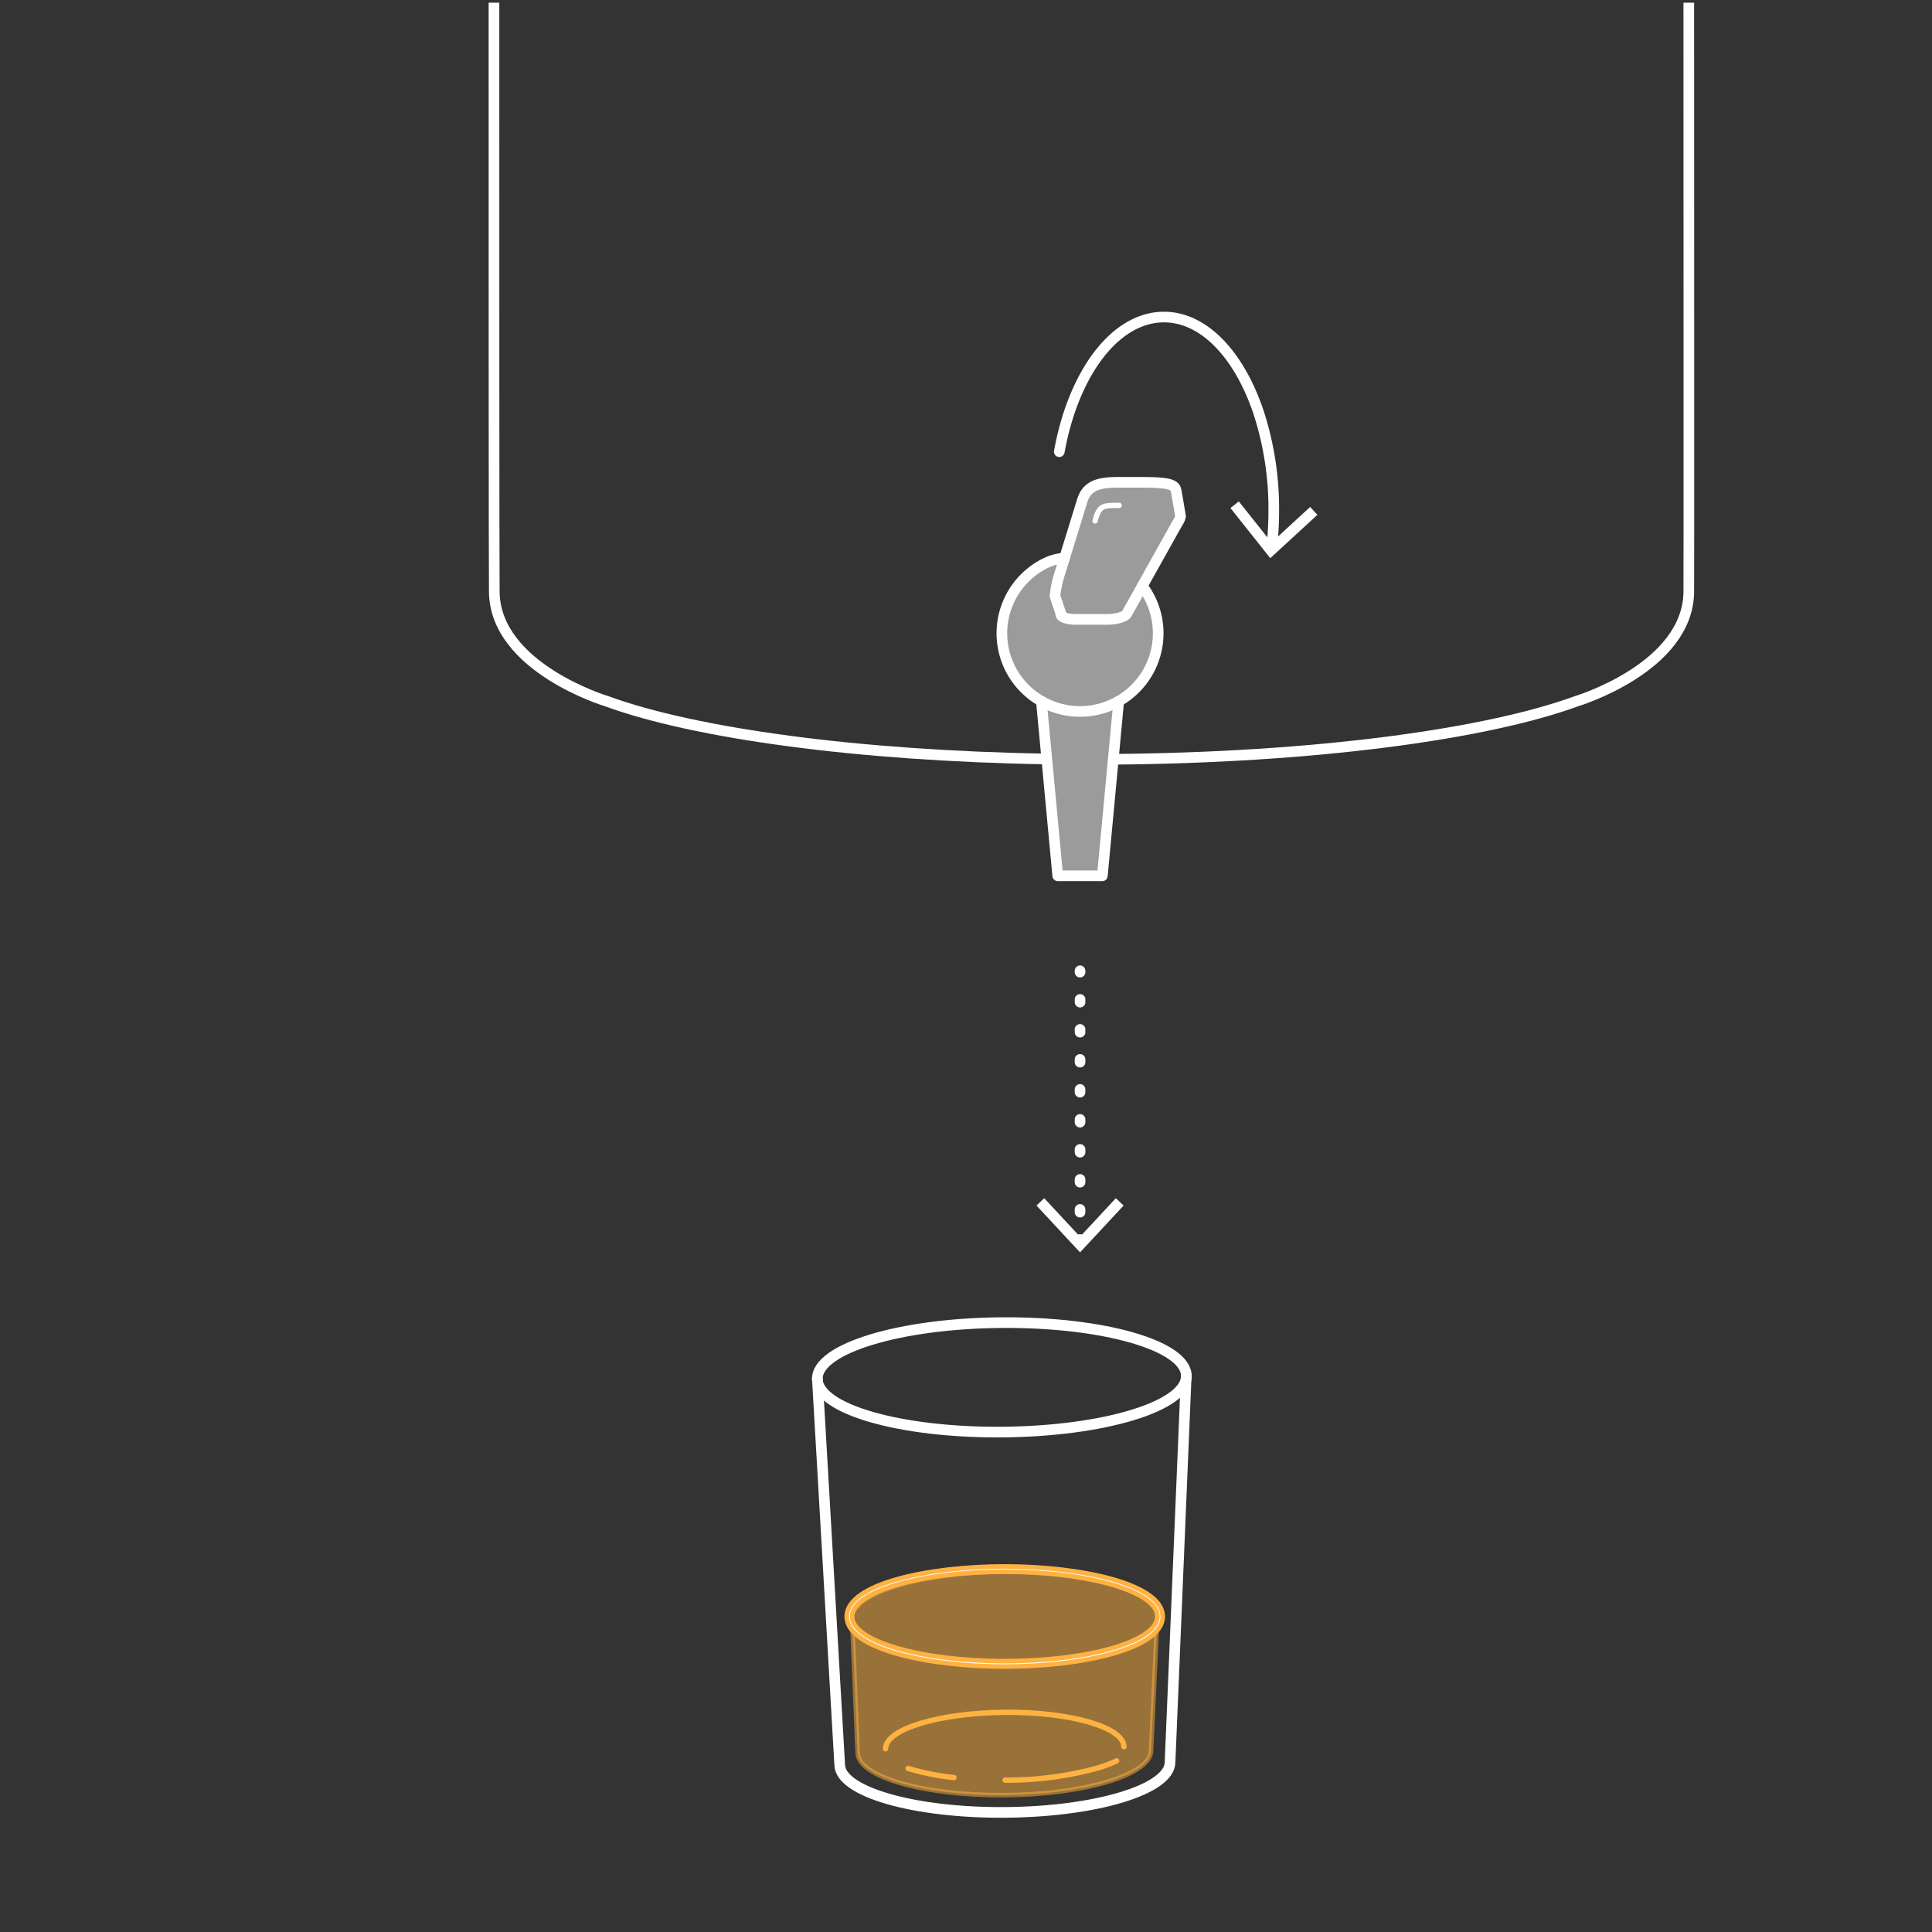 <svg id="Layer_1" data-name="Layer 1" xmlns="http://www.w3.org/2000/svg" viewBox="0 0 424.36 424.36"><rect x="0" y="0" width="424.36" height="424.36" fill="#333333" stroke="none"/><title>separazioneLievito</title><g id="Layer_1-2" data-name="Layer 1-2"><path d="M188.38,385c.05,5.28,14.51,9.44,32.3,9.3s32.19-4.54,32.15-9.82l1.39-29.61c-.05-5.49-15.09-9.82-33.61-9.67s-33.5,4.72-33.46,10.21Z" style="fill:#ffb241;stroke:#ffb241;stroke-miterlimit:10;opacity:0.5;isolation:isolate"/><path d="M258.3,107.59c-.3-1.31-2-1.69-7.78-1.69h-4.8c-4.28,0-6.92.64-8,4l-3.91,12.66h0a10.756,10.756,0,0,0-3.81.93A17.18,17.18,0,0,0,228.75,154h0l3.59,38.33h9.8L245.72,154h0a17.174,17.174,0,0,0,5.19-25.32h0l7.87-14.09a2.466,2.466,0,0,0,.5-1.27h0S258.51,108.56,258.3,107.59Z" style="fill:#fff;opacity:0.51;isolation:isolate"/><path d="M370.94.59c0,48,.05,123.36,0,129.43-.2,16.66-24.67,24-24.67,24h0c-20.08,7.34-57.85,12.39-101.53,12.75" style="fill:none;stroke:#fff;stroke-miterlimit:10;stroke-width:2.34px"/><path d="M108.5.59V14.17h0c0,45.29,0,106.9.07,115.85.21,16.66,24.68,24,24.68,24h0c19.34,7.07,55.08,12,96.72,12.69" style="fill:none;stroke:#fff;stroke-miterlimit:10;stroke-width:2.34px"/><path d="M250.9,128.72a17.167,17.167,0,1,1-20.9-5.19,10.756,10.756,0,0,1,3.81-.93" style="fill:none;stroke:#fff;stroke-linecap:round;stroke-linejoin:round;stroke-width:2.34px"/><path d="M259.27,113.36a2.466,2.466,0,0,1-.5,1.27l-11.28,20.18c-.39.69-2.36,1.24-4.39,1.24h-6.75c-2,0-3.53-.55-3.32-1.24l-1.3-3.89a23.052,23.052,0,0,1,.9-4.49l5.09-16.49c1.08-3.4,3.72-4,8-4h4.8c5.78,0,7.48.38,7.78,1.69.21,1,1,5.77,1,5.77" style="fill:none;stroke:#fff;stroke-linecap:round;stroke-linejoin:round;stroke-width:2.34px"/><path d="M245.83,111c-3.31.06-4.4-.22-5.29,3.42" style="fill:none;stroke:#fff;stroke-linecap:round;stroke-linejoin:round;stroke-width:1.17px"/><polyline points="245.72 154.04 242.13 192.37 232.33 192.37 228.74 154.04" style="fill:none;stroke:#fff;stroke-linecap:round;stroke-linejoin:round;stroke-width:2.34px"/><path d="M232.67,99.21c3.11-17.15,12.21-29.57,23-29.57,8.82,0,16.53,8.36,20.74,20.84a68.5,68.5,0,0,1,3.37,21.7,75.528,75.528,0,0,1-.42,7.9" style="fill:none;stroke:#fff;stroke-linecap:round;stroke-linejoin:round;stroke-width:2.34px"/><polygon points="270.27 111.59 272.1 110.13 279.28 119.17 287.77 111.35 289.36 113.08 279.01 122.6 270.27 111.59" style="fill:#fff"/><ellipse cx="220.052" cy="302.533" rx="40.53" ry="12.02" transform="translate(-2.422 1.776) rotate(-0.46)" style="fill:none;stroke:#fff;stroke-linecap:round;stroke-linejoin:round;stroke-width:2.34px"/><path d="M179.53,302.84l4.91,84.78c.05,5.94,16.34,10.63,36.39,10.47S257.09,393,257,387l3.55-84.84" style="fill:none;stroke:#fff;stroke-linecap:round;stroke-linejoin:round;stroke-width:2.34px"/><path d="M220.77,391a75.009,75.009,0,0,0,20.41-2.68,27.914,27.914,0,0,0,4.09-1.56" style="fill:none;stroke:#ffb241;stroke-linecap:round;stroke-linejoin:round;stroke-width:1.17px"/><path d="M199.47,388.44a56.418,56.418,0,0,0,10.06,2" style="fill:none;stroke:#ffb241;stroke-linecap:round;stroke-linejoin:round;stroke-width:1.17px"/><line x1="237.23" y1="213.23" x2="237.23" y2="213.52" style="fill:none;stroke:#fff;stroke-linecap:round;stroke-linejoin:round;stroke-width:2.34px"/><line x1="237.23" y1="219.52" x2="237.23" y2="269.25" style="fill:none;stroke:#fff;stroke-linecap:round;stroke-linejoin:round;stroke-width:2.34px;stroke-dasharray:0.6,5.99"/><line x1="237.23" y1="272.25" x2="237.23" y2="272.54" style="fill:none;stroke:#fff;stroke-linecap:round;stroke-linejoin:round;stroke-width:2.34px"/><polygon points="227.66 264.79 229.37 263.19 237.23 271.64 245.09 263.19 246.8 264.79 237.23 275.08 227.66 264.79" style="fill:#fff"/><path d="M194.51,384.11c0-4.29,11.65-7.86,26.11-8s26.21,3.27,26.24,7.55" style="fill:none;stroke:#ffb241;stroke-linecap:round;stroke-linejoin:round;stroke-width:1.17px"/><path d="M220.69,345.23c18.52,0,33.53,4.4,33.53,9.82s-15,9.81-33.53,9.81-33.54-4.39-33.54-9.81,15-9.82,33.54-9.82m0-1.17c-16.83,0-34.71,3.85-34.71,11s17.88,11,34.71,11,34.7-3.85,34.7-11S237.51,344.06,220.69,344.06Z" style="fill:#fff;stroke:#ffb241;stroke-miterlimit:10"/></g></svg>